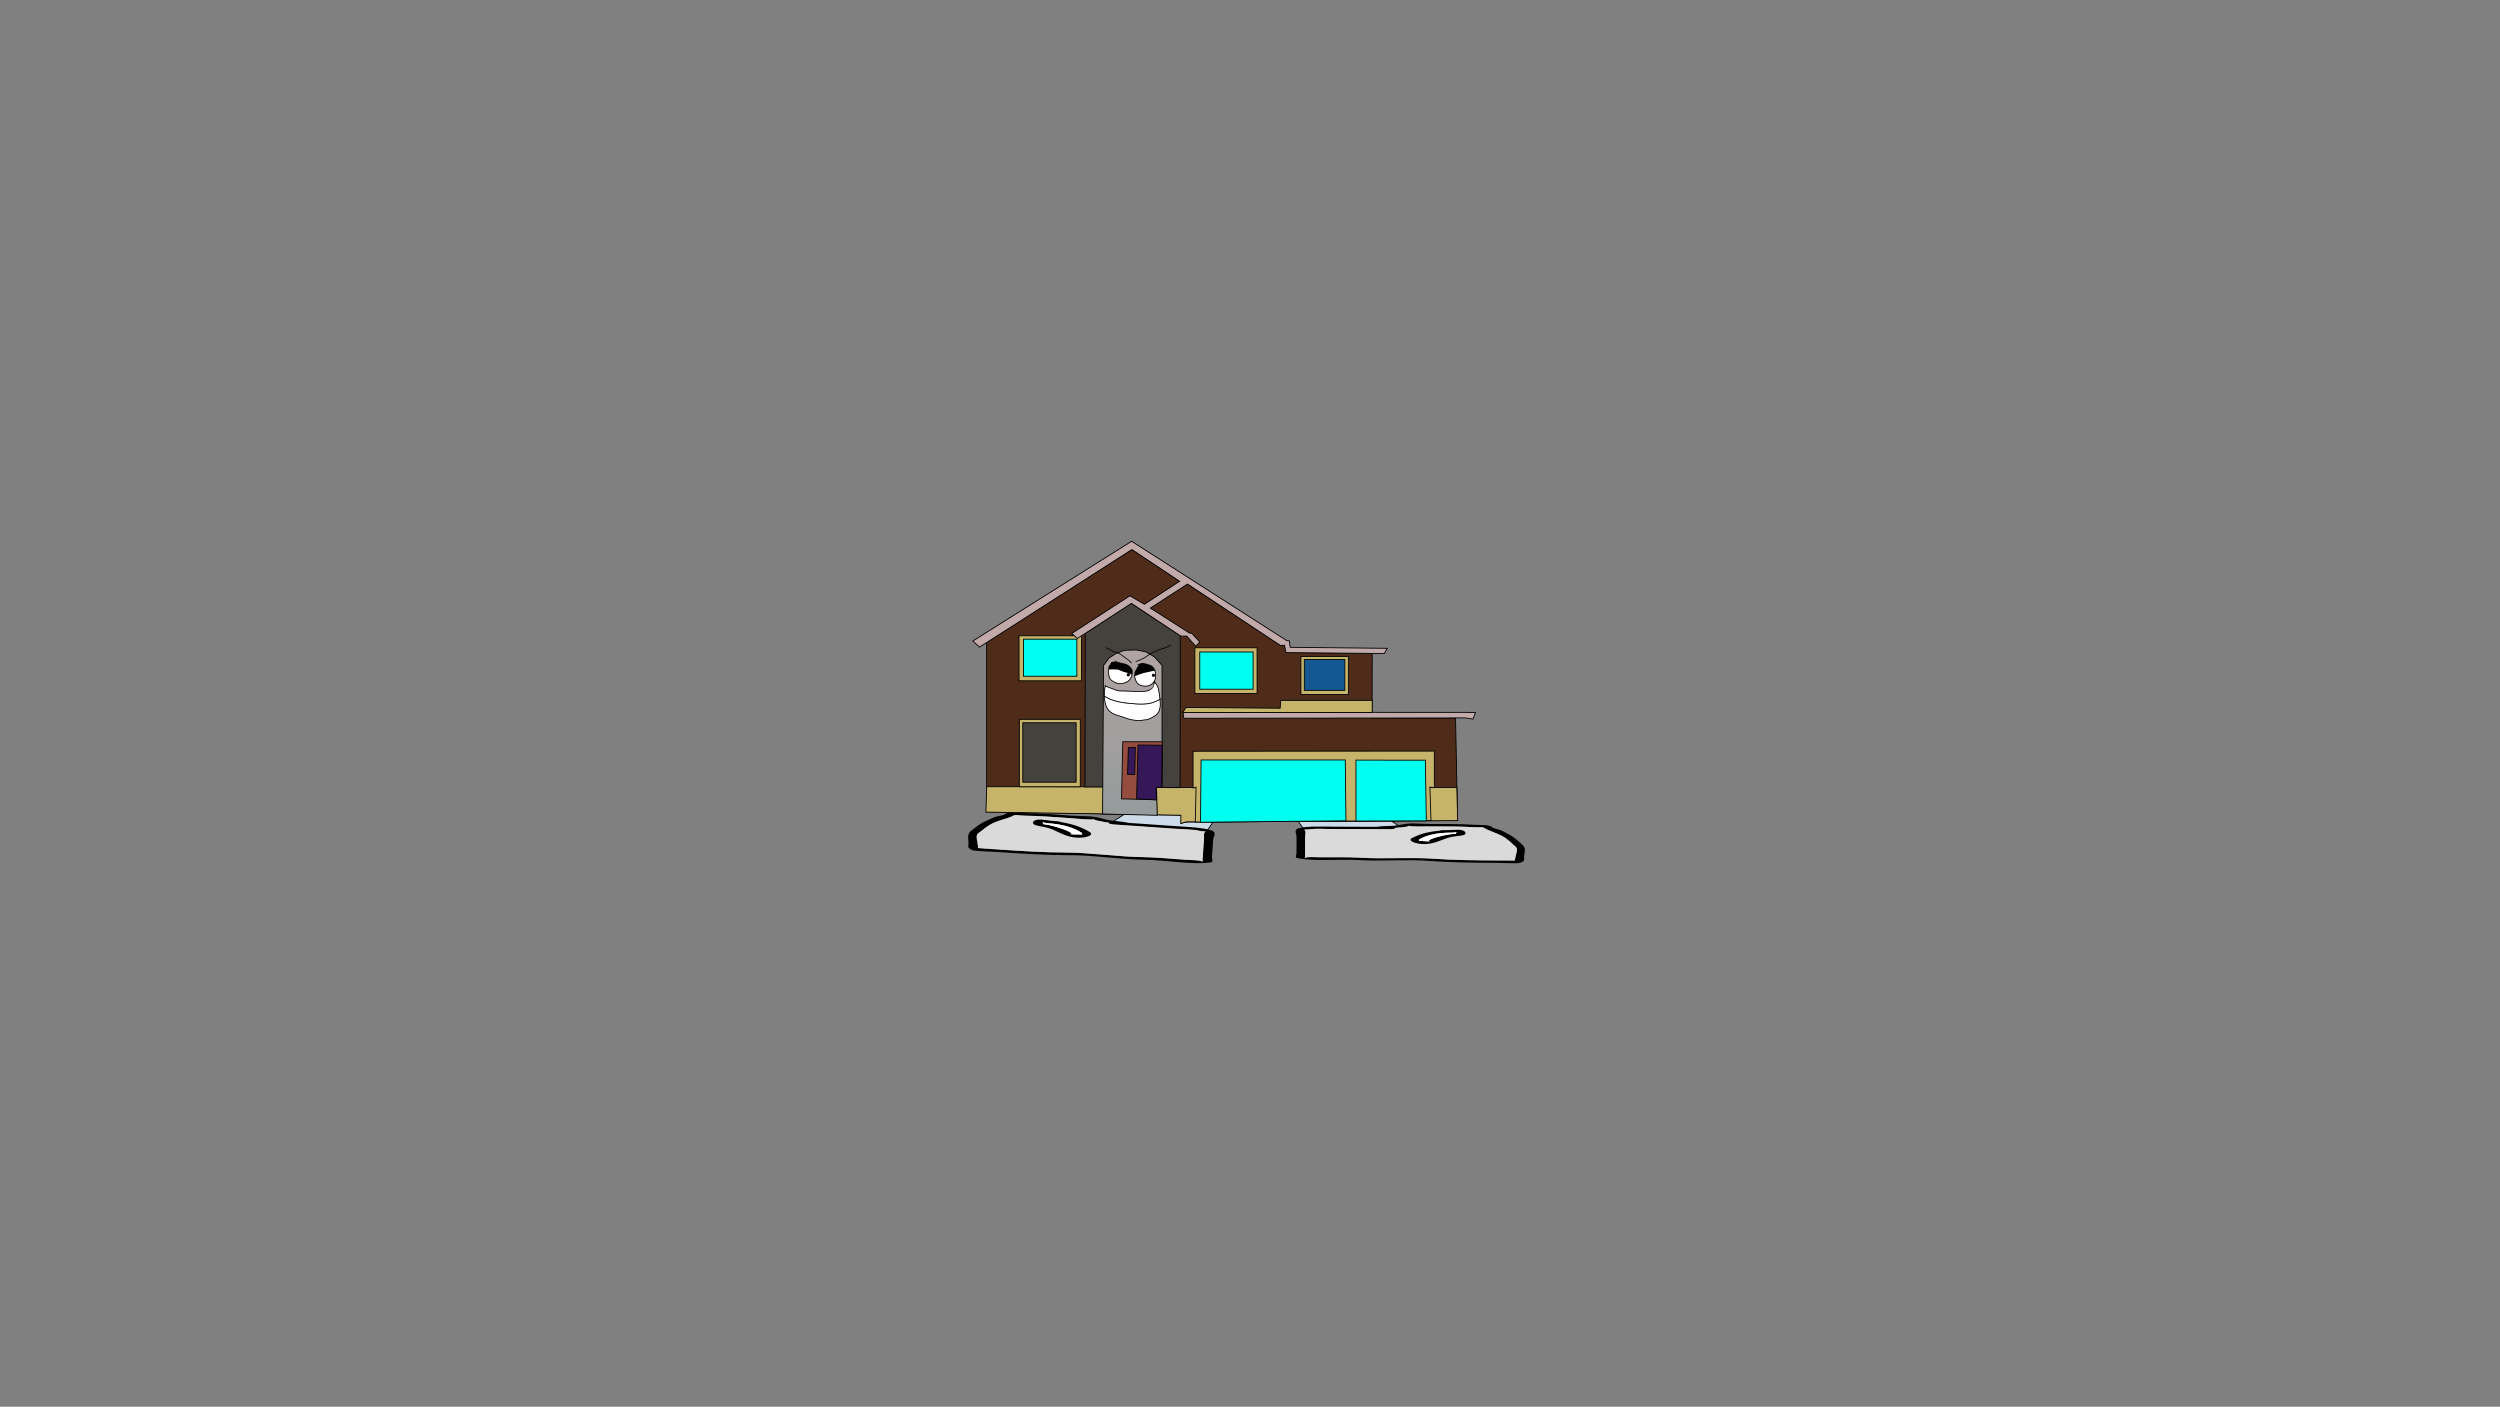 <svg version="1.1" xmlns="http://www.w3.org/2000/svg" xmlns:xlink="http://www.w3.org/1999/xlink" width="2878.25" height="1619.58" viewBox="0,0,2878.25,1619.58"><rect x="0" y="0" width="2878.25" height="1619.58" fill="#808080" stroke="none"/><defs><linearGradient x1="186.324" y1="118.499" x2="186.324" y2="308.845" gradientUnits="userSpaceOnUse" id="color-1"><stop offset="0" stop-color="#b0a3a3"/><stop offset="1" stop-color="#959b9b"/></linearGradient></defs><g transform="translate(1117.373,629.809)"><g data-paper-data="{&quot;isPaintingLayer&quot;:true}" fill-rule="nonzero" stroke-linejoin="miter" stroke-miterlimit="10" stroke-dasharray="" stroke-dashoffset="0" style="mix-blend-mode: normal"><path d="M-1117.373,989.77v-1619.58h2878.25v1619.58z" fill="none" stroke="#000000" stroke-width="0" stroke-linecap="butt"/><path d="M391.136,335.387l-22.909,-32.392l52.255,-29.064l82.787,53.714z" data-paper-data="{&quot;index&quot;:null}" fill="#cedce9" stroke="#000000" stroke-width="1" stroke-linecap="round"/><path d="M496.062,322.792c-2.476,0.337 -4.91,0.526 -7.319,0.659c0.016,0.053 0.024,0.109 0.024,0.167c-0.006,1.412 -5.044,1.392 -5.044,1.392c-22.254,-0.088 -44.508,-0.177 -66.761,-0.265c-5.727,-0.023 -19.973,-0.72 -24.2,0.108c-2.435,0.477 -4.176,0.422 -7.294,0.473c-0.352,0.006 -0.992,0.019 -1.557,0.026c3.012,0.615 1.533,6.183 1.527,7.741c-0.026,6.59 -0.052,13.179 -0.079,19.769c-0.005,1.177 -0.009,2.353 -0.014,3.53c-0.002,0.471 -0.893,1.808 -0.006,1.412c3.378,-1.508 9.954,-0.664 17.638,-0.636c15.146,0.055 31.364,-0.335 46.237,0.488c27.158,1.63 56.374,-0.686 83.315,1.117c22.69,1.68 49.858,1.931 73.241,2.024c5.878,0.023 11.757,0.047 17.635,0.07c0.884,0.004 2.273,-0.024 3.711,-0.055c-1.443,-0.73 0.078,-2.476 0.082,-3.46c0.015,-3.676 4.437,-10.001 -0.948,-13.325c-4.755,-4.03 -7.757,-7.903 -15.523,-11.934c-5.73,-2.974 -14.658,-5.626 -19.397,-8.576c-2.296,-1.756 -4.363,-0.516 -11.862,-0.95c-16.593,-0.961 -33.238,-0.838 -50.383,-0.906c-6.249,-0.025 -14.1,0.3 -20.154,-0.08c-1.278,-0.08 -3.68,-0.369 -5.48,-0.604c3.291,0.726 -4.228,1.386 -7.388,1.816zM416.972,321.921c16.819,0.067 33.638,0.134 50.456,0.2c0.485,-0.066 0.971,-0.132 1.456,-0.198c6.394,-0.87 12.163,-0.61 17.639,-0.989c7.463,-0.517 11.934,-2.339 19.634,-2.746c4.423,-0.234 16.669,0.623 22.937,0.648c16.998,0.068 33.979,-0.137 50.383,0.906c9.215,0.586 17.01,-0.454 21.307,2.833c0.631,1.245 5.714,2.041 8.37,3.008c4.06,1.477 7.449,3.653 10.588,5.283c7.783,4.04 11.195,8.176 16.068,12.306c4.352,4.351 1.48,9.712 1.462,14.22c-0.01,2.492 1.385,4.254 -5.064,6.334c-2.249,0.725 -22.993,-0.091 -26.453,-0.105c-24.119,-0.096 -52.299,-0.387 -75.685,-2.118c-25.69,-2.207 -56.291,0.508 -82.847,-1.086c-21.4,-1.436 -54.453,2.032 -71.964,-2.653c-1.734,-0.464 0.017,-4.19 0.02,-4.942c0.026,-6.59 0.052,-13.179 0.079,-19.769c0.009,-2.203 -3.436,-7.477 1.828,-9.097c9.185,-2.827 26.352,-2.088 39.785,-2.035z" data-paper-data="{&quot;index&quot;:null}" fill="#000000" stroke="none" stroke-width="1" stroke-linecap="butt"/><path d="M488.672,323.383c2.409,-0.134 4.872,-0.324 7.349,-0.661c3.16,-0.43 10.709,-1.091 7.418,-1.817c1.8,0.236 4.222,0.524 5.5,0.604c6.055,0.38 13.975,0.059 20.225,0.084c17.145,0.068 33.899,-0.034 50.491,0.926c7.499,0.434 9.581,-0.801 11.877,0.955c4.739,2.951 13.704,5.623 19.434,8.598c7.766,4.031 10.779,7.931 15.533,11.961c5.385,3.324 0.939,9.673 0.924,13.349c-0.004,0.984 -1.535,2.735 -0.091,3.465c-1.438,0.031 -2.829,0.06 -3.713,0.056c-5.878,-0.023 -11.767,-0.042 -17.645,-0.066c-23.383,-0.093 -50.662,-0.32 -73.351,-2c-26.941,-1.803 -56.424,0.499 -83.582,-1.132c-14.873,-0.823 -31.136,-0.449 -46.282,-0.504c-7.684,-0.028 -14.266,-0.875 -17.644,0.633c-0.888,0.396 -0,-0.944 0.002,-1.414c0.005,-1.177 0.001,-2.359 0.005,-3.536c0.026,-6.59 0.042,-13.219 0.068,-19.808c0.006,-1.558 1.501,-7.139 -1.511,-7.754c0.566,-0.007 1.206,-0.02 1.558,-0.026c3.118,-0.051 4.863,0.001 7.298,-0.475c4.227,-0.828 18.487,-0.137 24.213,-0.114c22.254,0.088 44.626,0.149 66.88,0.238c0,0 5.063,0.018 5.069,-1.394c0,-0.058 -0.007,-0.114 -0.024,-0.167z" data-paper-data="{&quot;noHover&quot;:false,&quot;origItem&quot;:[&quot;Path&quot;,{&quot;applyMatrix&quot;:true,&quot;segments&quot;:[[[579.60736,595.76373],[0.95609,-0.20262],[0.00646,0.07548]],[[579.61718,596],[0,-0.08208],[0,2]],[[577.61718,598],[0,0],[-8.83333,0]],[[551.11718,598],[8.83333,0],[-2.27308,0]],[[541.51161,598.28885],[1.67648,-1.19621],[-0.96568,0.68904]],[[538.61718,599],[1.23739,-0.09027],[-0.13966,0.01019]],[[537.99901,599.04541],[0.22447,-0.0134],[1.19653,0.85421]],[[538.61718,610],[0,-2.20646],[0,9.33333]],[[538.61718,638],[0,-9.33333],[0,1.66667]],[[538.61718,643],[0,-1.66667],[0,0.66667]],[[538.61718,645],[-0.35177,0.56631],[1.33831,-2.15456]],[[545.61718,644],[-3.04994,0.00386],[6.01206,-0.00761]],[[563.97058,644.43107],[-5.90478,-1.08158],[10.78253,2.15651]],[[597.04254,645.54479],[-10.6965,-2.40266],[9.00888,2.25222]],[[626.11718,648],[-9.28168,0],[2.33333,0]],[[633.11718,648],[-2.33333,0],[0.35109,0]],[[634.59021,647.90091],[-0.5707,0.05184],[-0.57412,-1.02596]],[[634.61718,643],[0,1.39387],[0,-5.20707]],[[634.21982,624.13246],[2.14282,4.67827],[-1.8936,-5.6808]],[[628.03948,607.31672],[3.08887,5.66543],[-2.2791,-4.1802]],[[620.32688,595.27881],[1.8857,4.15235],[-0.91417,-2.47477]],[[615.61718,594],[2.9771,0.57275],[-6.58756,-1.26734]],[[595.61718,593],[6.8054,0],[-2.48058,0]],[[587.61718,593],[2.40395,0.50364],[-0.50743,-0.10631]],[[585.44122,592.1748],[0.71481,0.32365],[1.30749,1.01011]],[[582.51161,594.78885],[1.25365,-0.62682],[-0.98239,0.4912]]],&quot;closed&quot;:true}],&quot;index&quot;:null}" fill="#dadada" stroke="none" stroke-width="1" stroke-linecap="butt"/><path d="M559.287,328.84c0.001,-0.164 -0.068,-0.438 -0.134,-0.708c-0.26,0.108 -0.647,0.2 -1.146,0.277c-1.495,0.42 -3.759,0.411 -3.759,0.411c-19.192,-0.076 -30.292,3.628 -37.092,7.545c-0.8,0.444 -0.732,0.984 -0.734,1.484c-0.001,0.142 -0.05,0.368 -0.104,0.602c0.051,-0.075 0.178,-0.137 0.436,-0.175c1.14,-0.171 11.043,0.943 12.262,0.329c0.366,-0.184 -1.791,-0.228 -1.671,-0.437c1.474,-2.57 17.009,-6.404 24.643,-7.442c1.98,-0.269 4.208,-0.4 6.423,-0.455c-0.864,-0.381 0.875,-0.953 0.877,-1.43zM516.292,338.567c-0.116,0.502 -0.22,0.981 0.125,0.693c0.236,-0.197 -0.102,-0.475 -0.125,-0.693zM508.148,335.066c7.216,-3.776 16.808,-7.207 31.738,-8.513c1.404,-0.608 4.296,-0.597 4.296,-0.597l2.519,0.01c5.705,0.023 8.725,-0.522 14.852,-0.498c8.509,0.034 10.463,4.784 6.008,6.155c-2.811,0.865 -7.317,1.135 -11.078,1.647c-11.133,1.515 -15.279,5.979 -27.479,8.159c-12.931,2.311 -27.136,-2.876 -20.857,-6.363z" data-paper-data="{&quot;index&quot;:null}" fill="#000000" stroke="none" stroke-width="1" stroke-linecap="butt"/><path d="M559.341,328.086c0.066,0.27 0.146,0.548 0.145,0.712c-0.002,0.477 -1.721,1.058 -0.856,1.439c-2.215,0.055 -4.456,0.18 -6.435,0.449c-7.634,1.039 -23.244,4.853 -24.718,7.422c-0.12,0.209 1.798,0.376 1.431,0.56c-1.218,0.613 -11.207,-0.519 -12.347,-0.348c-0.258,0.039 -0.384,0.1 -0.435,0.176c0.054,-0.234 0.094,-0.463 0.095,-0.605c0.002,-0.5 -0.088,-1.049 0.712,-1.494c6.8,-3.916 18.301,-7.702 37.493,-7.626c0,0 2.275,0.012 3.77,-0.408c0.498,-0.077 0.886,-0.169 1.146,-0.277z" data-paper-data="{&quot;noHover&quot;:false,&quot;origItem&quot;:[&quot;Path&quot;,{&quot;applyMatrix&quot;:true,&quot;segments&quot;:[[[607.563,601.99816],[0.02649,0.38155],[-0.10299,0.15484]],[[607.10872,602.39727],[0.1976,-0.11227],[-0.59254,0.60273]],[[605.61718,603],[0,0],[-7.618,0]],[[590.90604,613.89443],[2.69308,-5.58508],[-0.31682,0.63364]],[[590.61718,616],[0,-0.70843],[0,0.20156]],[[590.57685,616.85325],[0.02106,-0.33136],[0.02013,-0.10671]],[[590.74964,616.60263],[-0.10238,0.05628],[0.45234,-0.24865]],[[595.61718,617],[-0.48256,0.87548],[0.14503,-0.26312]],[[594.95308,616.3906],[-0.04725,0.29671],[0.58086,-3.64773]],[[604.72276,605.71115],[-3.02833,1.51416],[0.78545,-0.39273]],[[607.27135,605.03032],[-0.87898,0.0905],[-0.34365,-0.53523]],[[607.61718,603],[0,0.6759],[0,-0.23192]]],&quot;closed&quot;:true}],&quot;index&quot;:null}" fill="#ffffff" stroke="none" stroke-width="1" stroke-linecap="butt"/><path d="M160.409,318.449l82.787,-53.714l52.255,29.064l-22.909,32.392z" data-paper-data="{&quot;index&quot;:null}" fill="#cedce9" stroke="#000000" stroke-width="1" stroke-linecap="round"/><path d="M151.234,316.05c-3.343,-0.706 -11.325,-1.998 -7.752,-2.517c-1.942,0.111 -4.53,0.232 -5.902,0.218c-6.499,-0.067 -14.861,-1.026 -21.54,-1.487c-18.324,-1.265 -36.099,-2.695 -53.902,-2.964c-8.046,-0.121 -10.157,-1.608 -12.747,0.089c-5.294,2.783 -15.039,4.919 -21.393,7.65c-8.612,3.701 -12.122,7.605 -17.517,11.54c-6.013,3.132 -1.782,10.234 -2.053,14.163c-0.073,1.052 1.417,3.036 -0.183,3.703c1.534,0.145 3.016,0.283 3.961,0.349c6.283,0.434 12.565,0.868 18.848,1.301c24.991,1.726 54.038,3.577 78.411,3.552c28.925,0.176 59.96,4.931 89.104,5.308c15.955,0.282 33.252,1.963 49.439,3.087c8.212,0.57 15.304,0.181 18.795,2.056c0.918,0.493 0.069,-1.006 0.104,-1.509c0.087,-1.258 0.174,-2.515 0.261,-3.773c0.486,-7.043 0.973,-14.085 1.459,-21.128c0.115,-1.665 -1.031,-7.729 2.235,-8.151c-0.604,-0.052 -1.286,-0.116 -1.662,-0.149c-3.327,-0.298 -5.192,-0.375 -7.756,-1.075c-4.452,-1.214 -19.728,-1.581 -25.848,-2.004c-23.784,-1.642 -47.567,-3.284 -71.351,-4.926c0,0 -5.385,-0.372 -5.281,-1.881c0.004,-0.062 0.017,-0.121 0.039,-0.176c-2.564,-0.331 -5.149,-0.722 -7.769,-1.276zM235.805,321.291c14.357,0.991 32.756,1.542 42.35,5.279c5.497,2.141 1.406,7.507 1.243,9.862c-0.486,7.043 -0.973,14.085 -1.459,21.128c-0.056,0.804 1.524,4.922 -0.365,5.282c-19.075,3.64 -54.12,-2.645 -77.097,-2.781c-28.498,-0.369 -60.982,-5.658 -88.602,-5.305c-25.121,0.025 -55.253,-1.863 -81.03,-3.643c-3.697,-0.255 -25.925,-1.001 -28.271,-1.952c-6.728,-2.726 -5.1,-4.499 -4.916,-7.163c0.333,-4.818 -2.318,-10.771 2.672,-15.079c5.529,-4.033 9.498,-8.186 18.128,-11.895c3.481,-1.496 7.273,-3.557 11.725,-4.818c2.914,-0.825 8.407,-1.28 9.177,-2.56c4.848,-3.177 13.095,-1.457 22.986,-1.364c17.609,0.165 35.735,1.709 53.902,2.964c6.7,0.463 19.85,0.502 24.558,1.098c8.195,1.036 12.829,3.332 20.763,4.466c5.822,0.832 12.006,1.005 18.769,2.433c0.513,0.108 1.027,0.217 1.54,0.325c17.975,1.241 35.95,2.482 53.925,3.723z" data-paper-data="{&quot;index&quot;:null}" fill="#000000" stroke="none" stroke-width="1" stroke-linecap="butt"/><path d="M159.083,317.258c-0.021,0.056 -0.034,0.115 -0.038,0.177c-0.104,1.509 5.307,1.885 5.307,1.885c23.784,1.642 47.692,3.323 71.476,4.965c6.12,0.423 21.41,0.797 25.861,2.012c2.564,0.699 4.433,0.779 7.76,1.077c0.376,0.034 1.059,0.098 1.663,0.15c-3.266,0.422 -2.105,6.502 -2.22,8.167c-0.486,7.043 -0.987,14.127 -1.473,21.169c-0.087,1.258 -0.183,2.521 -0.27,3.778c-0.035,0.503 0.809,2.004 -0.108,1.511c-3.491,-1.875 -10.59,-1.483 -18.802,-2.053c-16.187,-1.123 -33.534,-2.791 -49.489,-3.073c-29.144,-0.377 -60.465,-5.137 -89.391,-5.313c-24.374,0.025 -53.537,-1.861 -78.528,-3.587c-6.283,-0.434 -12.576,-0.873 -18.858,-1.307c-0.945,-0.065 -2.429,-0.204 -3.963,-0.35c1.599,-0.667 0.1,-2.657 0.173,-3.709c0.271,-3.929 -3.984,-11.059 2.029,-14.191c5.394,-3.935 8.918,-7.867 17.53,-11.568c6.354,-2.731 16.142,-4.887 21.435,-7.669c2.59,-1.697 4.719,-0.215 12.765,-0.094c17.803,0.268 35.695,1.685 54.019,2.95c6.679,0.461 15.116,1.422 21.615,1.489c1.372,0.014 3.982,-0.105 5.923,-0.217c-3.573,0.519 4.441,1.814 7.784,2.52c2.62,0.553 5.236,0.949 7.8,1.28z" data-paper-data="{&quot;noHover&quot;:false,&quot;origItem&quot;:[&quot;Path&quot;,{&quot;applyMatrix&quot;:true,&quot;segments&quot;:[[[579.60736,595.76373],[0.95609,-0.20262],[0.00646,0.07548]],[[579.61718,596],[0,-0.08208],[0,2]],[[577.61718,598],[0,0],[-8.83333,0]],[[551.11718,598],[8.83333,0],[-2.27308,0]],[[541.51161,598.28885],[1.67648,-1.19621],[-0.96568,0.68904]],[[538.61718,599],[1.23739,-0.09027],[-0.13966,0.01019]],[[537.99901,599.04541],[0.22447,-0.0134],[1.19653,0.85421]],[[538.61718,610],[0,-2.20646],[0,9.33333]],[[538.61718,638],[0,-9.33333],[0,1.66667]],[[538.61718,643],[0,-1.66667],[0,0.66667]],[[538.61718,645],[-0.35177,0.56631],[1.33831,-2.15456]],[[545.61718,644],[-3.04994,0.00386],[6.01206,-0.00761]],[[563.97058,644.43107],[-5.90478,-1.08158],[10.78253,2.15651]],[[597.04254,645.54479],[-10.6965,-2.40266],[9.00888,2.25222]],[[626.11718,648],[-9.28168,0],[2.33333,0]],[[633.11718,648],[-2.33333,0],[0.35109,0]],[[634.59021,647.90091],[-0.5707,0.05184],[-0.57412,-1.02596]],[[634.61718,643],[0,1.39387],[0,-5.20707]],[[634.21982,624.13246],[2.14282,4.67827],[-1.8936,-5.6808]],[[628.03948,607.31672],[3.08887,5.66543],[-2.2791,-4.1802]],[[620.32688,595.27881],[1.8857,4.15235],[-0.91417,-2.47477]],[[615.61718,594],[2.9771,0.57275],[-6.58756,-1.26734]],[[595.61718,593],[6.8054,0],[-2.48058,0]],[[587.61718,593],[2.40395,0.50364],[-0.50743,-0.10631]],[[585.44122,592.1748],[0.71481,0.32365],[1.30749,1.01011]],[[582.51161,594.78885],[1.25365,-0.62682],[-0.98239,0.4912]]],&quot;closed&quot;:true}],&quot;index&quot;:null}" fill="#dadada" stroke="none" stroke-width="1" stroke-linecap="butt"/><path d="M83.21,317.579c-0.035,0.51 1.779,1.256 0.825,1.596c2.362,0.232 4.732,0.545 6.827,0.988c8.075,1.706 24.375,7.014 25.748,9.875c0.112,0.233 -2.197,0.111 -1.82,0.336c1.254,0.75 11.922,0.333 13.127,0.605c0.273,0.062 0.404,0.137 0.452,0.221c-0.039,-0.254 -0.075,-0.499 -0.064,-0.651c0.037,-0.535 0.152,-1.105 -0.668,-1.643c-6.96,-4.715 -18.531,-9.539 -39.042,-10.956c0,0 -2.421,-0.167 -3.985,-0.732c-0.526,-0.121 -0.933,-0.25 -1.202,-0.386c-0.091,0.283 -0.186,0.571 -0.198,0.746zM128.201,332.058c0.346,0.334 0.273,-0.186 0.188,-0.731c-0.042,0.231 -0.425,0.502 -0.188,0.731zM137.363,328.221c6.437,4.215 -9.146,8.649 -22.781,5.171c-12.865,-3.282 -16.947,-8.375 -28.723,-10.862c-3.978,-0.84 -8.771,-1.48 -11.707,-2.624c-4.653,-1.813 -2.195,-6.735 6.899,-6.107c6.549,0.452 9.733,1.27 15.83,1.691l2.692,0.186c0,0 3.091,0.213 4.544,0.973c15.851,2.561 25.83,6.975 33.246,11.572z" data-paper-data="{&quot;index&quot;:null}" fill="#000000" stroke="none" stroke-width="1" stroke-linecap="butt"/><path d="M83.211,316.769c0.269,0.136 0.676,0.264 1.203,0.386c1.564,0.565 3.996,0.73 3.996,0.73c20.512,1.416 32.504,6.359 39.464,11.074c0.82,0.537 0.681,1.117 0.644,1.651c-0.01,0.152 0.014,0.4 0.054,0.654c-0.049,-0.084 -0.178,-0.16 -0.451,-0.222c-1.205,-0.272 -11.966,0.159 -13.22,-0.592c-0.377,-0.226 1.685,-0.254 1.573,-0.487c-1.374,-2.86 -17.755,-8.154 -25.83,-9.859c-2.094,-0.442 -4.479,-0.751 -6.841,-0.982c0.953,-0.34 -0.838,-1.094 -0.803,-1.604c0.012,-0.175 0.12,-0.466 0.211,-0.749z" data-paper-data="{&quot;noHover&quot;:false,&quot;origItem&quot;:[&quot;Path&quot;,{&quot;applyMatrix&quot;:true,&quot;segments&quot;:[[[607.563,601.99816],[0.02649,0.38155],[-0.10299,0.15484]],[[607.10872,602.39727],[0.1976,-0.11227],[-0.59254,0.60273]],[[605.61718,603],[0,0],[-7.618,0]],[[590.90604,613.89443],[2.69308,-5.58508],[-0.31682,0.63364]],[[590.61718,616],[0,-0.70843],[0,0.20156]],[[590.57685,616.85325],[0.02106,-0.33136],[0.02013,-0.10671]],[[590.74964,616.60263],[-0.10238,0.05628],[0.45234,-0.24865]],[[595.61718,617],[-0.48256,0.87548],[0.14503,-0.26312]],[[594.95308,616.3906],[-0.04725,0.29671],[0.58086,-3.64773]],[[604.72276,605.71115],[-3.02833,1.51416],[0.78545,-0.39273]],[[607.27135,605.03032],[-0.87898,0.0905],[-0.34365,-0.53523]],[[607.61718,603],[0,0.6759],[0,-0.23192]]],&quot;closed&quot;:true}],&quot;index&quot;:null}" fill="#ffffff" stroke="none" stroke-width="1" stroke-linecap="butt"/><g stroke="#000000" stroke-width="1"><path d="M242.375,317.973l0.394,-9.255l-224.247,-3.93v-196.008l167.059,-106.118l62.133,41.416l1.969,-1.395l107.026,70.238l5.382,0.38l1.181,8.114l99.15,0.761l-0.131,74.465l96.087,0.211l2.363,117.952l-311.994,1.775z" data-paper-data="{&quot;index&quot;:null}" fill="#4f2b19" stroke-linecap="round"/><path d="M560.872,315.015l-312.371,1.395l-6.432,1.902l0.131,-9.509l-27.697,-0.507l-0.656,-31.442l345.975,-0.085z" data-paper-data="{&quot;index&quot;:null}" fill="#c7b46b" stroke-linecap="round"/><path d="M18.609,275.881l134.898,0.127l-1.05,31.189l-134.767,-2.029z" data-paper-data="{&quot;index&quot;:null}" fill="#c7b46b" stroke-linecap="round"/><path d="M241.499,102.06l-0.263,174.962l-27.303,-0.127l0.525,31.062l-61.958,-0.761l0.656,-30.935h-18.552l-2.888,0.127l0.394,-177.075l52.769,-34.654z" data-paper-data="{&quot;index&quot;:null}" fill="#45413d" stroke-linecap="round"/><path d="M220.453,137.306v139.463l-6.301,0.127l0.788,31.95l-62.877,-1.521l1.05,-171.074l6.563,-8.621l8.007,-5.198l9.714,-3.55l13.389,-0.38l10.764,2.029l10.239,5.959l8.795,9.889z" data-paper-data="{&quot;index&quot;:null}" fill="url(#color-1)" stroke-linecap="round"/><path d="M220.059,276.895h-6.038l0.263,13.946l-40.43,-0.887l1.444,-65.801h45.55z" data-paper-data="{&quot;index&quot;:null}" fill="#954d40" stroke-linecap="round"/><path d="M220.19,276.853l-6.432,-0.38l0.131,14.707l-22.709,-1.268l1.706,-61.997l27.697,0.254z" data-paper-data="{&quot;index&quot;:null}" fill="#361758" stroke-linecap="round"/><path d="M189.737,230.661l-0.656,31.189l-8.27,-0.127l0.919,-30.809l6.826,-0.38z" data-paper-data="{&quot;index&quot;:null}" fill="#361758" stroke-linecap="round"/><path d="M256.201,277.529v-42.43l277.76,-0.169v42.092l-5.119,-0.634l1.313,38.416l-271.416,1.775l0.919,-40.064z" data-paper-data="{&quot;index&quot;:null}" fill="#c7b46b" stroke-linecap="round"/><path d="M264.777,316.832l0.656,-71.675h166.008l0.788,70.027z" data-paper-data="{&quot;index&quot;:null}" fill="#00ffee" stroke-linecap="round"/><path d="M443.737,315.437v-70.154l79.941,0.127l1.05,69.858z" data-paper-data="{&quot;index&quot;:null}" fill="#00ffee" stroke-linecap="round"/><path d="M570.323,196.725l-324.754,0.38l-0.919,-6.973l336.699,0.254l-2.232,6.086l-0.656,1.648z" data-paper-data="{&quot;index&quot;:null}" fill="#c3aaaa" stroke-linecap="round"/><path d="M462.422,190.386h-217.859l3.282,-5.705l108.601,0.887l0.656,-9.002h105.407z" data-paper-data="{&quot;index&quot;:null}" fill="#c7b46b" stroke-linecap="round"/><path d="M380.392,169.847v-43.897h54.61v43.897z" data-paper-data="{&quot;index&quot;:null}" fill="#c7b46b" stroke-linecap="butt"/><path d="M384.268,164.998v-35.475h46.682v35.475z" data-paper-data="{&quot;index&quot;:null}" fill="#135893" stroke-linecap="butt"/><path d="M258.284,168.628v-52.66h71.609v52.66z" data-paper-data="{&quot;index&quot;:null}" fill="#c7b46b" stroke-linecap="butt"/><path d="M263.921,163.693v-42.876h61.392v42.876z" data-paper-data="{&quot;index&quot;:null}" fill="#00ffee" stroke-linecap="butt"/><path d="M55.847,153.995v-51.837h71.873v51.837z" data-paper-data="{&quot;index&quot;:null}" fill="#c7b46b" stroke-linecap="butt"/><path d="M60.956,148.749v-42.678h61.45v42.678z" data-paper-data="{&quot;index&quot;:null}" fill="#00ffee" stroke-linecap="butt"/><path d="M361.521,113.037l-4.726,0.254l-106.982,-70.661l-42.793,27.639l45.199,28.865h2.363l9.32,10.143l-4.594,4.945l-10.37,-11.664h-6.826l-56.882,-37.697l-62.22,40.444l-6.432,-5.832l66.902,-43.318l16.671,9.762l40.561,-26.498l-54.913,-36.514l-175.46,112.331l-7.613,-7.1l182.724,-114.782l178.785,114.496h2.757l1.05,7.607l111.752,1.141l-3.413,5.959l-113.239,-1.014z" data-paper-data="{&quot;index&quot;:null}" fill="#c3aaaa" stroke-linecap="round"/><path d="M56.199,276.017v-77.671h70.141v77.671z" data-paper-data="{&quot;index&quot;:null}" fill="#c7b46b" stroke-linecap="butt"/><path d="M60.163,270.743v-68.427h61.421v68.427z" data-paper-data="{&quot;index&quot;:null}" fill="#45413d" stroke-linecap="butt"/></g><path d="M198.79,134.464c2.461,0.068 5.01,1.378 7.374,1.94c5.283,1.48 6.506,7.343 6.579,12.128c0.01,5.136 -3.246,9.346 -8.083,10.879c-4.135,1.004 -10.518,0.059 -12.926,-3.795c-2.073,-3.316 -3.395,-8.563 -1.532,-12.305c2.189,-3.298 2.982,-6.983 6.458,-8.651c0.702,-0.133 1.417,-0.216 2.13,-0.196z" data-paper-data="{&quot;noHover&quot;:false,&quot;origItem&quot;:[&quot;Path&quot;,{&quot;applyMatrix&quot;:true,&quot;segments&quot;:[[[445.39041,221.44036],[1.52724,-0.28876],[-7.5619,3.62864]],[[431.40475,240.19578],[4.76177,-7.1739],[-4.05124,8.13908]],[[434.7173,266.85895],[-4.50777,-7.21123],[5.2386,8.38318]],[[462.72964,275.08447],[-8.99419,2.18279],[10.52051,-3.33503]],[[480.23855,251.50606],[0.02148,11.17046],[-0.15839,-10.40801]],[[465.98548,225.22958],[11.49015,3.21826],[-5.14324,-1.22327]],[[450.00678,221.01818],[5.35276,0.14784],[-1.55103,-0.04284]]],&quot;closed&quot;:true}]}" fill="#ffffff" stroke="none" stroke-width="0.5" stroke-linecap="butt"/><path d="M154.434,171.414c-0.076,-3.586 0.237,-7.448 0.962,-10.886c4.756,1.633 9.262,3.915 14.136,5.264c2.331,0.515 4.612,0.24 6.98,0.313c3.791,0.117 7.665,0.448 11.452,0.448c5.371,-0.006 10.748,0.688 16.023,-0.579c3.637,-1.45 6.416,-3.067 7.247,-7.226c0.096,-0.482 0.756,-1.849 0.855,-2.699c1.446,2.018 3.004,4.18 3.608,6.597c1.004,4.011 1.596,8.266 1.982,12.45c-4.259,2.179 -8.466,4.218 -13.418,4.828c-6.54,0.809 -12.062,0.604 -18.581,-0.188c-5.832,-0.373 -12.148,-1.171 -17.766,-2.605c-4.403,-1.213 -9.549,-3.201 -13.48,-5.718z" data-paper-data="{&quot;noHover&quot;:false,&quot;origItem&quot;:[&quot;Path&quot;,{&quot;applyMatrix&quot;:true,&quot;segments&quot;:[[[382.92541,313.67836],[-9.577,-2.63838],[12.2179,3.11843]],[[421.4788,319.28722],[-12.68354,-0.81063],[14.17937,1.72223]],[[461.80476,319.7412],[-14.22386,1.75987],[10.77221,-1.32745]],[[490.97594,309.27344],[-9.26404,4.73832],[-0.83843,-9.10048]],[[486.66505,282.2337],[2.1836,8.72296],[-1.31343,-5.25646]],[[478.82595,267.90954],[3.14443,4.3901],[-0.21584,1.84845]],[[477.15068,273.70296],[0.20946,-1.04788],[-1.8079,9.04456]],[[461.39443,289.44119],[7.91093,-3.15437],[-11.4747,2.75549]],[[426.36944,290.77941],[11.68259,-0.01408],[-8.23623,0]],[[401.63503,289.76168],[8.24526,0.25355],[-5.15013,-0.15837]],[[386.25703,289.04467],[5.06893,1.12085],[-10.60282,-2.93383]],[[355.70644,277.63514],[10.34475,3.5525],[-1.57661,7.47608]],[[353.61627,301.2767],[-0.16513,-7.80005],[8.55085,5.47314]]],&quot;closed&quot;:true}]}" fill="#ffffff" stroke="none" stroke-width="0.5" stroke-linecap="butt"/><path d="M217.762,176.019c0.087,1.019 0.163,2.038 0.23,3.044c0.385,5.789 -0.624,11.599 -5.891,14.951c-2.664,1.703 -6.281,3.664 -9.399,4.313c-2.418,0.504 -4.954,0.446 -7.367,1.046c-6.256,-0.024 -11.806,-0.887 -17.615,-3.253c-5.583,-2.275 -11.348,-2.614 -16.234,-6.436c-4.719,-3.688 -6.427,-9.608 -6.908,-15.499c-0.045,-0.551 -0.08,-1.115 -0.105,-1.685c3.93,2.404 8.913,4.3 13.204,5.484c5.672,1.434 12.027,2.204 17.913,2.578c6.585,0.802 12.183,1.053 18.788,0.239c4.986,-0.617 9.105,-2.666 13.383,-4.78z" data-paper-data="{&quot;noHover&quot;:false,&quot;origItem&quot;:[&quot;Path&quot;,{&quot;applyMatrix&quot;:true,&quot;segments&quot;:[[[462.04991,321.72612],[10.8441,-1.34211],[-14.36752,1.77108]],[[421.29439,321.2787],[14.32318,1.74503],[-12.80201,-0.8129]],[[382.41348,315.61173],[12.33687,3.11966],[-9.334,-2.5741]],[[353.69484,303.68435],[8.54862,5.22931],[0.05498,1.24125]],[[353.92547,307.34559],[-0.09869,-1.19753],[1.04594,12.81267]],[[368.95475,341.0067],[-10.26332,-8.02031],[10.62679,8.31316]],[[404.22838,354.94424],[-12.14401,-4.94756],[12.63344,5.14696]],[[442.42017,362.01313],[-13.60569,-0.05196],[5.24829,-1.30467]],[[458.41929,359.7603],[-5.25856,1.09515],[6.78102,-1.41222]],[[478.8461,350.40967],[-5.79429,3.703],[11.45615,-7.29025]],[[491.65625,317.9428],[0.83821,12.59164],[-0.14547,-2.18822]],[[491.15825,311.33151],[0.18869,2.21636],[-9.30478,4.59936]]],&quot;closed&quot;:true}]}" fill="#ffffff" stroke="none" stroke-width="0.5" stroke-linecap="butt"/><path d="M160.978,135.686c0.344,0.305 0.65,-0.039 0.65,-0.039c3.086,-3.473 8.878,-1.329 13.2,-1.321c3.959,-0.005 8.991,2.448 10.518,6.244c1.01,4.733 0.038,10.938 -4.58,13.55c-3.858,2.663 -7.933,3.383 -12.464,2.304c-1.736,-1.105 -4.612,-1.502 -5.982,-3.1c-1.662,-1.938 -2.47,-4.479 -2.753,-6.973c-1.008,-3.55 -0.65,-6.398 0.812,-9.774c0.237,-0.546 0.314,-0.962 0.442,-1.284c-0.019,0.117 0.006,0.259 0.157,0.394z" data-paper-data="{&quot;noHover&quot;:false,&quot;origItem&quot;:[&quot;Path&quot;,{&quot;applyMatrix&quot;:true,&quot;segments&quot;:[[[367.48315,222.78638],[-0.04147,0.25407],[-0.27721,0.70074]],[[366.52816,225.57344],[0.51474,-1.18819],[-3.18099,7.34275]],[[364.7803,246.76473],[-2.19334,-7.72156],[0.61652,5.42378]],[[370.74669,261.87635],[-3.61458,-4.21536],[2.97952,3.47475]],[[383.71302,268.58734],[-3.77522,-2.4041],[9.85323,2.3476]],[[410.7181,263.59834],[-8.39124,5.79088],[10.04451,-5.68021]],[[420.65425,234.23446],[2.19728,10.29429],[-3.32016,-8.25703]],[[397.85054,220.71706],[8.61098,-0.01008],[-9.39899,-0.01845]],[[369.23811,223.55955],[6.71239,-7.5542],[0,0]],[[367.82634,223.64259],[0.74741,0.66436],[-0.32962,-0.293]]],&quot;closed&quot;:true}]}" fill="#ffffff" stroke="none" stroke-width="0.5" stroke-linecap="butt"/><path d="M181.852,145.101l-0.05,0.017c-1.89,-0.286 -3.562,-0.893 -5.401,-1.384c-1.987,-0.531 -3.689,-1.496 -5.563,-2.262c-1.908,-0.78 -4.39,-0.298 -6.408,-0.604c-1.615,-0.245 -3.561,0.406 -4.995,0.159c-0.116,1.061 -0.098,2.176 0.057,3.394c-0.093,2.508 0.319,5.115 1.672,7.28c1.115,1.785 3.882,2.591 5.432,3.943c4.318,1.746 8.406,1.646 12.62,-0.409c3.576,-1.364 5.547,-4.837 6.258,-8.48c-1.014,-0.303 -1.967,-0.747 -2.896,-1.249c0.628,0.37 1.001,1.096 0.885,1.86c-0.152,1.004 -1.09,1.695 -2.094,1.543c-1.004,-0.152 -1.695,-1.09 -1.543,-2.094c0.152,-1.004 1.09,-1.695 2.094,-1.543c0.196,0.03 0.38,0.089 0.549,0.174c-0.206,-0.113 -0.412,-0.229 -0.616,-0.346zM159.331,136.849c0.122,-0.183 0.295,-0.319 0.505,-0.416c0.324,-0.67 0.703,-1.341 1.136,-2.021c0.901,-1.416 0.85,-2.145 2.759,-2.317c1.21,0.181 2.738,-0.474 3.711,-1.205l0.158,-0.117c0,0 0.37,-0.273 0.643,0.097c0.273,0.37 -0.097,0.643 -0.097,0.643l-0.158,0.117c-0.174,0.126 -0.361,0.251 -0.558,0.371c2.938,0.154 6.119,1.514 9.027,1.948c4.333,0.661 9.186,4.101 10.208,8.491c0.324,5.263 -1.736,11.55 -7.083,13.642c-4.48,2.12 -8.894,2.3 -13.467,0.348c-1.701,-1.438 -4.472,-2.304 -5.717,-4.22c-1.463,-2.25 -1.933,-5.117 -1.823,-7.746c-0.223,-1.707 -0.177,-3.254 0.127,-4.732c-0.045,-1.046 0.32,-2.414 0.631,-2.881zM162.564,133.443c0.083,-0.068 0.167,-0.134 0.252,-0.197c-0.099,0.056 -0.181,0.122 -0.252,0.197z" fill="#000000" stroke="none" stroke-width="0.5" stroke-linecap="butt"/><path d="M208.745,147.681c0,-1.016 0.823,-1.839 1.839,-1.839c1.016,0 1.839,0.823 1.839,1.839c0,1.016 -0.823,1.839 -1.839,1.839c-1.016,0 -1.839,-0.823 -1.839,-1.839z" fill="#000000" stroke="none" stroke-width="0.5" stroke-linecap="butt"/><path d="M212.942,141.359c0.206,0.411 -0.206,0.617 -0.206,0.617l-0.103,0.045c0.688,2.068 0.949,4.358 0.983,6.498c-0.004,2.216 -0.558,4.265 -1.555,6.034c0.027,0.023 0.051,0.05 0.072,0.079l0.447,0.603l-0.001,0.001l0.003,0.003c1.571,2.2 3.297,4.544 3.96,7.193c0.984,3.94 1.579,8.093 1.971,12.204c0.252,-0.129 0.504,-0.259 0.757,-0.389l-0.003,-0.031c0,0 0.325,-0.325 0.65,0c0.325,0.325 0,0.65 0,0.65l-0.236,0.203c-0.362,0.175 -0.722,0.351 -1.08,0.527c0.101,1.145 0.187,2.285 0.262,3.415c0.407,6.127 -0.756,12.227 -6.314,15.764c-2.775,1.759 -6.462,3.75 -9.698,4.424c-2.444,0.509 -4.992,0.46 -7.433,1.049c-6.402,0.022 -12.076,-0.891 -18.017,-3.311c-5.67,-2.31 -11.467,-2.65 -16.437,-6.535c-4.93,-3.858 -6.748,-9.973 -7.26,-16.125c-0.063,-0.768 -0.107,-1.556 -0.132,-2.359c-0.017,-0.011 -0.033,-0.022 -0.05,-0.033c0,0 -0.383,-0.255 -0.128,-0.638c0.049,-0.074 0.103,-0.124 0.159,-0.157c-0.052,-3.71 0.302,-7.66 1.081,-11.171l-0.124,-0.196c0,0 -0.145,-0.436 0.291,-0.582c0.005,-0.002 0.011,-0.003 0.016,-0.005c0.011,-0.046 0.023,-0.092 0.034,-0.138c0,0 0.112,-0.446 0.558,-0.335c0.446,0.112 0.335,0.558 0.335,0.558c-0.035,0.138 -0.069,0.278 -0.102,0.418c4.763,1.642 9.181,3.914 14.066,5.255c2.26,0.505 4.585,0.232 6.883,0.303c3.78,0.117 7.563,0.467 11.338,0.467c5.271,0.006 10.649,0.659 15.825,-0.572c1.984,-0.796 4.002,-1.56 5.558,-3.247c1.237,-1.341 1.269,-3.824 1.766,-5.818c-1.516,1.941 -3.642,3.418 -6.184,4.226c-4.52,1.098 -11.277,0.028 -13.907,-4.18c-1.271,-2.034 -2.244,-4.692 -2.485,-7.349c-0.073,-0.041 -0.141,-0.112 -0.192,-0.229c-0.122,-0.285 0.03,-0.46 0.142,-0.544c-0.064,-1.788 0.223,-3.547 0.996,-5.087c1.819,-2.715 2.711,-5.585 4.76,-7.556c-0.495,0.134 -0.988,0.264 -1.479,0.373c0,0 -0.449,0.1 -0.549,-0.349c-0.1,-0.449 0.349,-0.549 0.349,-0.549c1.268,-0.281 2.539,-0.69 3.828,-0.949c0.416,-0.194 0.869,-0.364 1.364,-0.505l0.196,-0.018c0,0 0.329,0 0.43,0.278c0.166,-0.005 0.333,-0.004 0.5,0.001c2.534,0.081 5.086,1.397 7.525,1.964c3.05,0.86 4.884,3.002 5.943,5.607l0.008,-0.008c0,0 0.411,-0.206 0.617,0.206zM211.387,142.36c-4.198,0.841 -8.403,1.839 -12.506,2.778c-3.224,1.147 -6.374,2.081 -9.484,3.393c0.214,2.551 1.164,5.123 2.371,7.055c2.409,3.854 8.744,4.785 12.879,3.782c4.837,-1.533 8.06,-5.705 8.05,-10.841c-0.031,-2.041 -0.267,-4.269 -0.937,-6.269c-0.125,0.032 -0.25,0.066 -0.374,0.102zM204.335,180.812c-6.606,0.814 -12.153,0.597 -18.738,-0.206c-5.886,-0.374 -12.204,-1.171 -17.876,-2.606c-4.292,-1.183 -9.274,-3.08 -13.204,-5.484c0.025,0.571 0.061,1.133 0.106,1.683c0.481,5.891 2.191,11.789 6.91,15.477c4.886,3.822 10.634,4.133 16.218,6.408c5.809,2.366 11.304,3.226 17.56,3.25c2.413,-0.6 4.938,-0.532 7.356,-1.036c3.118,-0.649 6.728,-2.597 9.392,-4.299c5.267,-3.352 6.275,-9.138 5.89,-14.927c-0.067,-1.006 -0.142,-2.021 -0.229,-3.04c-4.278,2.115 -8.397,4.162 -13.383,4.779zM167.955,177.112c5.617,1.434 11.894,2.206 17.726,2.579c6.519,0.792 12.001,1.018 18.541,0.209c4.953,-0.61 9.153,-2.634 13.412,-4.813c-0.385,-4.184 -0.978,-8.422 -1.982,-12.432c-0.604,-2.417 -2.158,-4.567 -3.604,-6.586c-0.099,0.85 -0.674,2.182 -0.77,2.664c-0.831,4.158 -3.607,5.786 -7.244,7.236c-5.276,1.267 -10.732,0.609 -16.104,0.615c-3.787,0 -7.581,-0.351 -11.372,-0.468c-2.368,-0.073 -4.74,0.186 -7.07,-0.33c-4.875,-1.349 -9.29,-3.612 -14.046,-5.246c-0.725,3.437 -1.037,7.284 -0.961,10.87c3.931,2.516 9.072,4.489 13.476,5.702z" fill="#000000" stroke="none" stroke-width="0.5" stroke-linecap="butt"/><path d="M155.788,115.828c0.145,-0.436 0.582,-0.291 0.582,-0.291l0.322,0.109c0.221,0.095 0.442,0.19 0.663,0.284c1.857,0.758 3.316,2.124 5.102,2.929c3.519,1.585 7.652,2.438 10.941,4.494c4.058,3.506 8.707,5.567 12.145,9.861c0,0 0.287,0.359 -0.072,0.646c-0.359,0.287 -0.646,-0.072 -0.646,-0.072c-3.381,-4.229 -7.989,-6.231 -11.973,-9.695c-3.236,-2.009 -7.319,-2.831 -10.774,-4.396c-1.784,-0.808 -3.229,-2.163 -5.079,-2.919c-0.223,-0.096 -0.447,-0.192 -0.67,-0.287l-0.25,-0.082c0,0 -0.436,-0.145 -0.291,-0.582z" fill="#000000" stroke="none" stroke-width="0.5" stroke-linecap="butt"/><path d="M230.846,112.719c0.206,0.411 -0.206,0.617 -0.206,0.617l-0.141,0.067c-2.925,1.927 -6.046,3.109 -9.384,4.065c-2.961,0.636 -5.322,2.086 -8.118,3.149c-2.903,1.104 -5.366,2.053 -7.812,4.05c-4.167,3.402 -9.527,5.855 -14.616,7.557c0,0 -0.436,0.145 -0.582,-0.291c-0.145,-0.436 0.291,-0.582 0.291,-0.582c4.981,-1.655 10.249,-4.07 14.325,-7.397c2.521,-2.058 5.074,-3.063 8.067,-4.197c2.829,-1.071 5.221,-2.539 8.221,-3.181c3.225,-0.92 6.289,-2.039 9.097,-3.938l0.24,-0.124c0,0 0.411,-0.206 0.617,0.206z" fill="#000000" stroke="none" stroke-width="0.5" stroke-linecap="butt"/></g></g></svg><!--rotationCenter:1437.37278:809.8093100000002-->